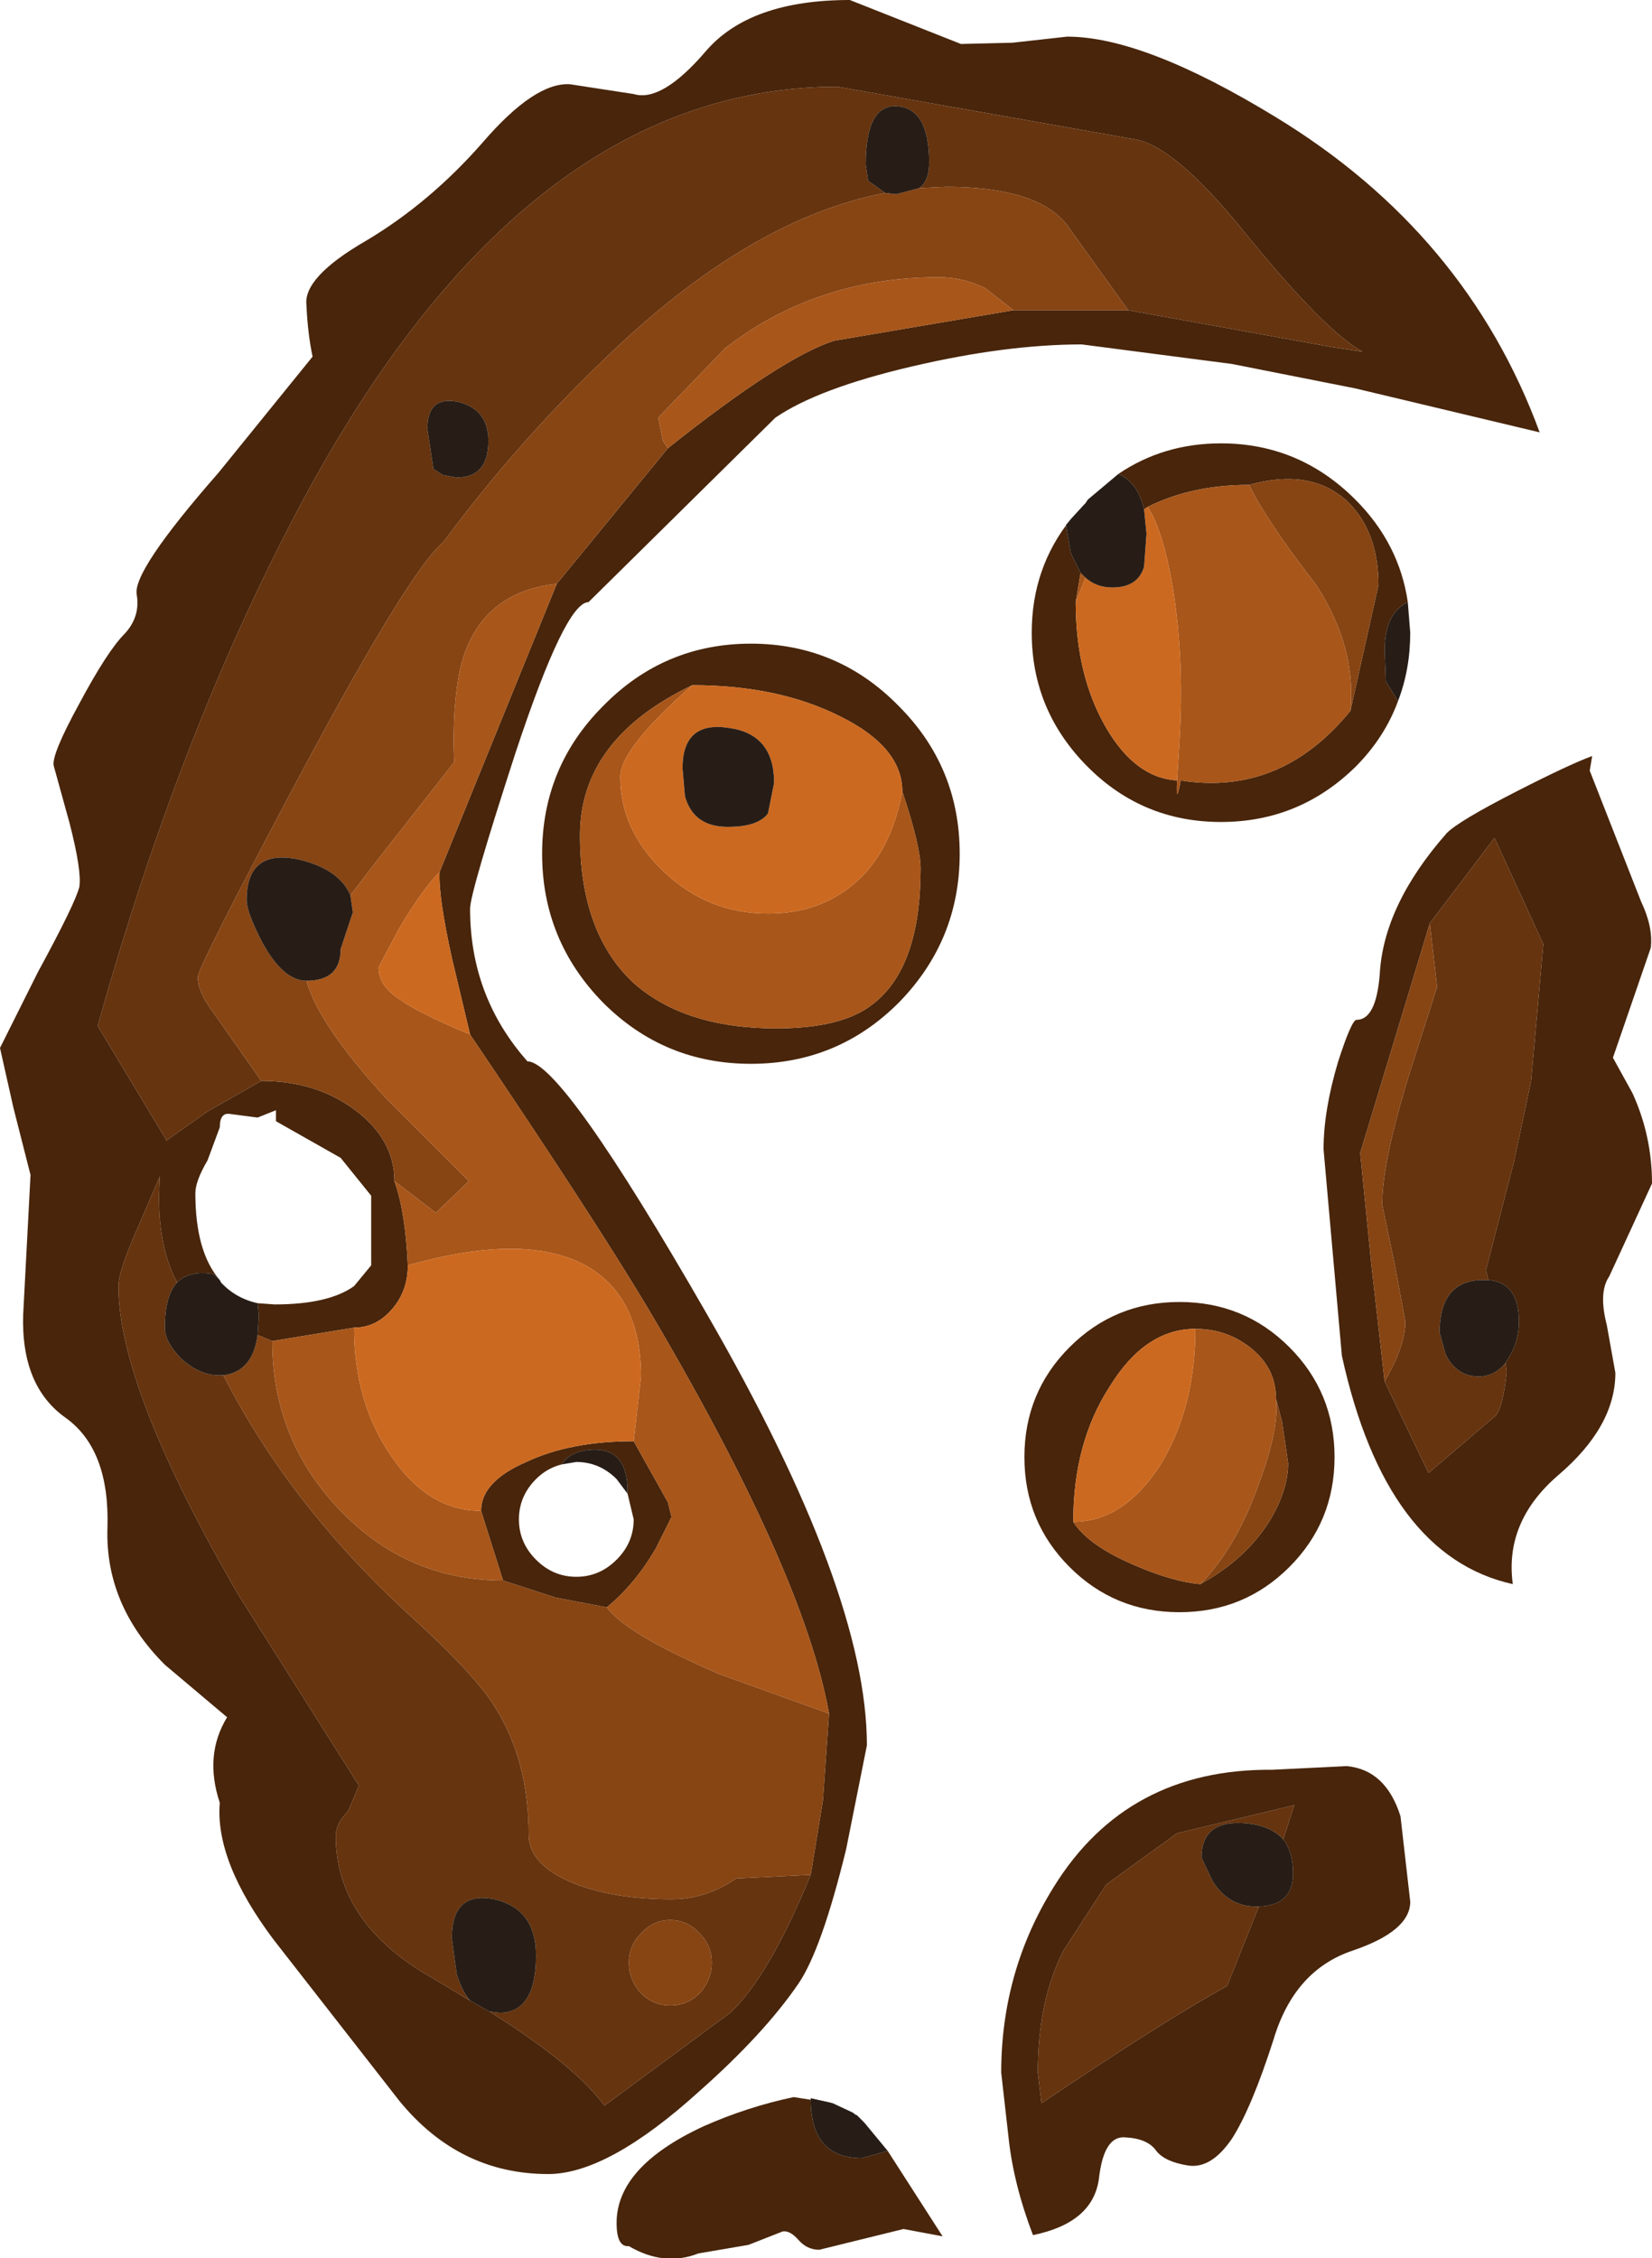 <?xml version="1.0" encoding="UTF-8" standalone="no"?>
<svg xmlns:ffdec="https://www.free-decompiler.com/flash" xmlns:xlink="http://www.w3.org/1999/xlink" ffdec:objectType="shape" height="92.45px" width="67.65px" xmlns="http://www.w3.org/2000/svg">
  <g transform="matrix(1.0, 0.0, 0.0, 1.0, -1.3, -1.45)">
    <path d="M42.75 3.2 L45.0 2.95 Q48.15 2.95 53.55 6.25 61.35 11.0 64.35 19.15 L56.8 17.35 51.75 16.35 45.6 15.55 Q42.5 15.55 38.65 16.45 34.8 17.35 33.05 18.55 L25.4 26.1 Q24.45 26.1 22.4 32.3 20.55 38.0 20.55 38.65 20.55 42.25 22.9 44.9 24.3 44.9 30.25 55.25 36.8 66.6 36.8 72.9 L35.95 77.15 Q34.95 81.25 34.0 82.65 32.6 84.7 29.95 87.05 26.2 90.45 23.75 90.45 20.1 90.45 17.65 87.45 L12.5 80.85 Q10.1 77.65 10.3 75.25 9.65 73.3 10.6 71.75 L8.05 69.6 Q5.6 67.15 5.7 64.0 5.8 60.8 4.0 59.5 2.15 58.2 2.25 55.25 L2.55 49.55 1.85 46.8 1.3 44.35 2.85 41.25 Q4.4 38.4 4.55 37.75 4.65 37.1 4.15 35.15 L3.5 32.8 Q3.4 32.35 4.55 30.25 5.7 28.1 6.4 27.4 7.05 26.7 6.9 25.8 6.7 24.85 10.25 20.8 L14.1 16.05 Q13.9 15.1 13.85 13.95 13.7 12.8 16.3 11.3 18.9 9.75 21.05 7.3 23.2 4.8 24.65 4.9 L27.25 5.3 Q28.4 5.65 30.2 3.55 32.0 1.45 36.1 1.45 L40.65 3.25 42.75 3.2 M42.8 14.15 L47.5 14.15 55.8 15.65 57.1 15.85 Q55.55 15.0 52.3 11.0 49.4 7.4 47.75 7.15 L35.6 5.0 Q22.55 5.0 13.35 22.6 8.6 31.65 5.3 43.45 L8.1 48.1 8.1 48.15 9.8 46.95 12.0 45.7 Q14.25 45.7 15.85 46.9 17.45 48.1 17.45 49.8 17.9 51.05 18.0 53.25 18.0 54.3 17.35 55.05 16.7 55.8 15.8 55.8 L12.45 56.35 11.85 56.1 11.9 55.3 11.85 54.8 12.55 54.85 Q14.75 54.85 15.8 54.1 L16.5 53.25 16.5 50.4 15.25 48.85 12.6 47.35 12.6 46.9 11.85 47.2 10.7 47.05 Q10.3 47.0 10.3 47.6 L9.8 48.95 Q9.3 49.8 9.3 50.3 9.3 52.7 10.3 53.85 L10.1 53.65 10.0 53.6 Q9.05 53.45 8.55 53.95 7.65 52.25 7.85 49.6 L6.9 51.8 Q6.15 53.5 6.15 54.1 6.15 58.3 11.1 66.8 L16.0 74.55 15.55 75.6 Q15.05 76.1 15.05 76.6 15.05 80.2 19.05 82.45 L20.55 83.35 21.35 83.8 Q24.85 86.0 26.05 87.65 L31.2 83.85 Q32.8 82.35 34.5 78.2 L35.0 75.15 35.25 71.6 Q34.2 65.75 27.8 54.95 25.55 51.2 20.55 43.8 L19.8 40.65 Q19.25 38.15 19.3 37.15 L24.1 25.35 28.65 19.8 Q33.3 16.1 35.45 15.4 L42.8 14.15 M45.15 22.7 L44.95 22.95 45.15 24.1 45.55 24.9 45.35 26.1 Q45.35 29.1 46.6 31.25 47.8 33.3 49.5 33.4 49.45 34.5 49.65 33.4 53.75 34.05 56.6 30.55 L57.75 25.4 Q57.75 23.2 56.45 21.95 54.95 20.6 52.45 21.3 50.1 21.3 48.3 22.2 L48.15 22.3 Q47.9 21.2 47.1 20.85 48.95 19.6 51.3 19.6 54.5 19.6 56.8 21.9 58.6 23.7 58.95 26.1 58.0 26.55 58.0 28.1 L58.05 29.35 58.55 30.15 Q58.0 31.65 56.8 32.85 54.5 35.1 51.3 35.1 48.1 35.1 45.85 32.85 43.55 30.55 43.55 27.35 43.55 24.7 45.15 22.7 M58.0 58.0 L59.8 61.75 62.55 59.4 Q62.85 59.05 63.0 57.6 L62.95 57.25 63.1 57.0 Q63.5 56.35 63.5 55.55 63.5 53.95 62.25 53.85 L62.15 53.45 63.3 49.0 64.0 45.7 64.5 40.1 62.5 35.75 59.85 39.25 57.0 48.65 57.45 53.15 58.0 58.0 M56.85 43.2 Q57.65 43.2 57.8 41.35 57.95 38.5 60.55 35.55 61.05 35.05 63.4 33.85 65.55 32.75 66.5 32.4 L66.4 33.0 68.5 38.35 Q69.0 39.4 68.9 40.25 L67.35 44.75 68.15 46.2 Q68.95 47.95 68.95 49.9 L67.2 53.7 Q66.75 54.35 67.1 55.7 L67.45 57.65 Q67.45 59.85 65.1 61.85 62.9 63.75 63.25 66.3 58.05 65.15 56.25 56.95 L55.5 48.5 Q55.5 46.9 56.1 44.9 56.65 43.2 56.85 43.2 M32.05 27.8 Q35.6 27.8 38.1 30.35 40.6 32.85 40.6 36.4 40.6 39.95 38.1 42.5 35.6 45.0 32.05 45.0 28.5 45.0 26.0 42.5 23.5 39.95 23.5 36.4 23.5 32.85 26.0 30.35 28.5 27.8 32.05 27.8 M38.25 33.85 Q38.25 32.05 35.75 30.8 33.2 29.5 29.65 29.5 25.05 31.7 25.05 35.65 25.05 39.6 27.2 41.65 29.3 43.55 33.1 43.55 35.8 43.55 37.05 42.55 39.0 41.05 39.0 37.0 39.0 36.1 38.25 33.85 M21.0 63.3 Q21.0 62.1 22.85 61.3 24.65 60.45 27.25 60.45 L28.65 62.95 28.8 63.55 28.15 64.85 Q27.3 66.3 26.15 67.25 L24.05 66.85 21.9 66.15 21.0 63.3 M27.0 62.6 L27.0 62.5 Q27.0 60.7 25.5 60.8 24.65 60.85 24.3 61.4 23.7 61.55 23.25 62.0 22.55 62.7 22.55 63.65 22.55 64.6 23.25 65.3 23.95 66.0 24.9 66.0 25.85 66.0 26.55 65.3 27.25 64.6 27.25 63.65 L27.0 62.6 M37.65 89.5 L39.9 93.0 38.3 92.7 34.85 93.55 Q34.35 93.55 34.0 93.15 33.65 92.75 33.35 92.8 L31.95 93.35 29.9 93.7 Q28.5 94.25 27.05 93.4 26.55 93.45 26.55 92.45 26.55 90.15 30.1 88.5 31.9 87.7 33.8 87.3 L35.4 87.55 34.5 87.35 34.5 87.4 Q34.5 89.8 36.6 89.8 L37.65 89.5 M50.45 66.3 Q52.3 65.3 53.3 63.7 54.05 62.45 54.05 61.35 L53.8 59.65 53.55 58.7 Q53.55 57.5 52.6 56.7 51.6 55.85 50.25 55.85 48.2 55.85 46.75 58.2 45.25 60.5 45.25 63.75 45.85 64.7 47.7 65.5 49.3 66.2 50.45 66.3 M54.1 56.6 Q55.95 58.45 55.95 61.1 55.95 63.75 54.1 65.6 52.25 67.45 49.6 67.45 46.95 67.45 45.1 65.6 43.25 63.75 43.25 61.1 43.25 58.45 45.1 56.6 46.95 54.75 49.6 54.75 52.25 54.75 54.1 56.6 M56.45 73.75 Q58.05 73.9 58.65 75.8 L59.05 79.3 Q59.05 80.5 56.7 81.3 54.3 82.1 53.45 84.95 52.55 87.75 51.75 89.0 50.9 90.25 49.95 90.1 49.0 89.95 48.65 89.5 48.3 89.0 47.4 88.95 46.5 88.85 46.3 90.65 46.05 92.45 43.6 92.95 42.8 90.85 42.6 88.95 L42.3 86.3 Q42.3 82.15 44.45 78.7 47.45 73.85 53.4 73.9 L56.45 73.75 M52.85 79.5 Q54.25 79.45 54.25 78.15 54.25 77.25 53.85 76.75 L54.3 75.35 49.5 76.5 46.6 78.6 44.85 81.3 Q43.8 83.35 43.8 86.3 L43.95 87.55 Q49.0 84.15 51.55 82.75 L52.85 79.5" fill="#48250b" fill-rule="evenodd" stroke="none"/>
    <path d="M47.5 14.15 L44.95 10.6 Q43.7 9.1 40.05 9.1 L38.95 9.15 Q39.35 8.85 39.35 8.1 39.35 5.9 38.05 5.8 36.75 5.7 36.75 8.2 L36.85 8.85 37.55 9.35 Q32.0 10.4 26.1 16.1 22.4 19.65 19.45 23.65 18.1 24.75 13.6 33.15 9.4 41.05 9.4 41.45 9.4 42.05 10.0 42.85 L12.0 45.7 9.8 46.95 8.1 48.15 8.1 48.1 5.3 43.45 Q8.6 31.65 13.35 22.6 22.55 5.0 35.6 5.0 L47.75 7.15 Q49.4 7.4 52.3 11.0 55.55 15.0 57.1 15.85 L55.8 15.65 47.5 14.15 M58.0 58.0 Q58.85 56.55 58.85 55.55 L58.4 53.15 57.9 50.75 Q57.9 49.0 59.05 45.3 L60.15 41.85 59.85 39.25 62.5 35.75 64.5 40.1 64.0 45.7 63.3 49.0 62.15 53.45 62.25 53.85 61.9 53.85 Q60.25 53.95 60.25 56.0 L60.5 56.9 Q60.95 57.8 61.85 57.8 62.5 57.8 62.95 57.25 L63.0 57.6 Q62.85 59.05 62.55 59.4 L59.8 61.75 58.0 58.0 M19.45 20.9 L20.0 21.0 Q21.3 21.0 21.3 19.5 21.3 18.2 20.05 17.9 18.8 17.65 18.8 19.0 L19.05 20.65 19.45 20.9 M34.5 78.2 Q32.8 82.35 31.2 83.85 L26.05 87.65 Q24.85 86.0 21.35 83.8 L21.75 83.85 Q23.25 83.85 23.25 81.5 23.25 79.6 21.55 79.2 19.8 78.85 19.8 80.8 L20.0 82.25 Q20.2 82.95 20.55 83.35 L19.05 82.45 Q15.05 80.2 15.05 76.6 15.05 76.1 15.55 75.6 L16.0 74.55 11.1 66.8 Q6.15 58.3 6.15 54.1 6.15 53.5 6.9 51.8 L7.85 49.6 Q7.65 52.25 8.55 53.95 8.05 54.5 8.05 55.8 8.05 56.4 8.75 57.1 9.5 57.75 10.25 57.75 L10.45 57.75 Q13.15 63.05 18.05 67.55 20.7 69.95 21.55 71.3 22.95 73.5 22.95 76.55 22.95 77.8 24.8 78.55 26.45 79.2 28.8 79.2 30.2 79.2 31.45 78.35 L34.5 78.2 M27.55 83.05 Q28.05 83.55 28.75 83.55 29.45 83.55 29.95 83.05 30.45 82.5 30.45 81.8 30.45 81.1 29.95 80.6 29.45 80.05 28.75 80.05 28.05 80.05 27.55 80.6 27.05 81.1 27.05 81.8 27.05 82.5 27.55 83.05 M52.85 79.5 L51.55 82.75 Q49.0 84.15 43.95 87.55 L43.8 86.3 Q43.8 83.35 44.85 81.3 L46.6 78.6 49.5 76.5 54.3 75.35 53.85 76.75 Q53.35 76.2 52.4 76.1 50.5 75.9 50.5 77.5 L50.95 78.45 Q51.6 79.5 52.75 79.5 L52.85 79.5" fill="#66340f" fill-rule="evenodd" stroke="none"/>
    <path d="M42.8 14.15 L41.65 13.25 Q40.75 12.8 39.75 12.8 34.75 12.8 31.0 15.7 L28.25 18.55 28.45 19.5 28.65 19.8 24.1 25.35 Q20.9 25.7 20.15 28.8 19.8 30.45 19.9 32.65 L16.8 36.6 15.65 38.1 Q15.2 37.05 13.6 36.65 11.4 36.15 11.4 38.3 11.4 38.8 12.05 40.05 12.9 41.6 13.85 41.6 14.35 43.4 17.1 46.4 L20.5 49.8 19.15 51.1 17.45 49.8 Q17.45 48.1 15.85 46.9 14.25 45.7 12.0 45.7 L10.0 42.85 Q9.4 42.05 9.4 41.45 9.4 41.05 13.6 33.15 18.1 24.75 19.45 23.65 22.4 19.65 26.1 16.1 32.0 10.4 37.55 9.35 L38.0 9.4 38.95 9.15 40.05 9.1 Q43.7 9.1 44.95 10.6 L47.5 14.15 42.8 14.15 M52.45 21.3 Q54.95 20.6 56.45 21.95 57.75 23.2 57.75 25.4 L56.6 30.55 Q56.85 27.95 55.2 25.4 53.15 22.75 52.45 21.3 M59.85 39.25 L60.15 41.85 59.05 45.3 Q57.9 49.0 57.9 50.75 L58.4 53.15 58.85 55.55 Q58.85 56.55 58.0 58.0 L57.45 53.15 57.0 48.65 59.85 39.25 M35.25 71.6 L35.0 75.15 34.5 78.2 31.45 78.35 Q30.2 79.2 28.8 79.2 26.45 79.2 24.8 78.55 22.95 77.8 22.95 76.55 22.95 73.5 21.55 71.3 20.7 69.95 18.05 67.55 13.15 63.05 10.45 57.75 11.65 57.6 11.85 56.1 L12.45 56.35 Q12.45 60.4 15.25 63.3 18.0 66.15 21.9 66.15 L24.05 66.85 26.15 67.25 Q26.95 68.35 30.8 70.0 L35.25 71.6 M27.55 83.05 Q27.05 82.5 27.05 81.8 27.05 81.1 27.55 80.6 28.05 80.05 28.75 80.05 29.45 80.05 29.95 80.6 30.45 81.1 30.45 81.8 30.45 82.5 29.95 83.05 29.45 83.55 28.75 83.55 28.05 83.55 27.55 83.05 M53.55 58.7 L53.8 59.65 54.05 61.35 Q54.05 62.45 53.3 63.7 52.3 65.3 50.45 66.3 51.9 64.85 52.85 62.2 53.7 59.9 53.55 58.7" fill="#874514" fill-rule="evenodd" stroke="none"/>
    <path d="M28.65 19.8 L28.45 19.5 28.25 18.55 31.0 15.7 Q34.75 12.8 39.75 12.8 40.75 12.8 41.65 13.25 L42.8 14.15 35.45 15.4 Q33.3 16.1 28.65 19.8 M17.45 49.8 L19.15 51.1 20.5 49.8 17.1 46.4 Q14.35 43.4 13.85 41.6 15.25 41.6 15.25 40.3 L15.5 39.55 15.75 38.8 15.65 38.1 16.8 36.6 19.9 32.65 Q19.8 30.45 20.15 28.8 20.9 25.7 24.1 25.35 L19.3 37.15 Q18.6 37.85 17.65 39.45 L16.8 41.05 Q16.8 41.8 17.65 42.35 18.4 42.9 20.55 43.8 25.55 51.2 27.8 54.95 34.2 65.75 35.25 71.6 L30.8 70.0 Q26.95 68.35 26.15 67.25 27.3 66.3 28.15 64.85 L28.8 63.55 28.65 62.95 27.25 60.45 27.55 57.8 Q27.55 54.65 25.45 53.35 22.95 51.85 18.0 53.25 17.9 51.05 17.45 49.8 M45.55 24.9 L45.75 25.1 45.35 26.1 45.55 24.9 M52.45 21.3 Q53.15 22.75 55.2 25.4 56.85 27.95 56.6 30.55 53.75 34.05 49.65 33.4 49.45 34.5 49.5 33.4 L49.6 31.8 Q49.8 28.55 49.35 25.65 48.95 23.2 48.3 22.2 50.1 21.3 52.45 21.3 M12.45 56.35 L15.8 55.8 Q15.8 58.9 17.35 61.1 18.85 63.3 21.0 63.3 L21.9 66.15 Q18.0 66.15 15.25 63.3 12.45 60.4 12.45 56.35 M38.25 33.85 Q39.0 36.1 39.0 37.0 39.0 41.05 37.05 42.55 35.8 43.55 33.1 43.55 29.3 43.55 27.2 41.65 25.05 39.6 25.05 35.65 25.05 31.7 29.65 29.5 26.7 32.1 26.7 33.25 26.7 35.45 28.5 37.15 30.3 38.85 32.75 38.85 34.45 38.85 35.7 38.05 37.7 36.8 38.25 33.85 M50.45 66.3 Q49.3 66.2 47.7 65.5 45.85 64.7 45.25 63.75 47.3 63.75 48.8 61.45 50.25 59.1 50.25 55.85 51.6 55.85 52.6 56.7 53.55 57.5 53.55 58.7 53.7 59.9 52.85 62.2 51.9 64.85 50.45 66.3" fill="#a8561a" fill-rule="evenodd" stroke="none"/>
    <path d="M45.75 25.1 Q46.2 25.5 46.85 25.5 47.9 25.5 48.15 24.65 L48.25 23.3 48.15 22.3 48.3 22.2 Q48.95 23.2 49.35 25.65 49.8 28.55 49.6 31.8 L49.5 33.4 Q47.8 33.3 46.6 31.25 45.35 29.1 45.35 26.1 L45.75 25.1 M19.3 37.15 Q19.25 38.15 19.8 40.65 L20.55 43.8 Q18.4 42.9 17.65 42.35 16.8 41.8 16.8 41.05 L17.65 39.45 Q18.6 37.85 19.3 37.15 M15.8 55.8 Q16.7 55.8 17.35 55.05 18.0 54.3 18.0 53.25 22.95 51.85 25.45 53.35 27.55 54.65 27.55 57.8 L27.25 60.45 Q24.65 60.45 22.85 61.3 21.0 62.1 21.0 63.3 18.85 63.3 17.35 61.1 15.8 58.9 15.8 55.8 M29.65 29.5 Q33.2 29.5 35.75 30.8 38.25 32.05 38.25 33.85 37.7 36.8 35.7 38.05 34.45 38.85 32.75 38.85 30.3 38.85 28.5 37.15 26.7 35.45 26.7 33.25 26.7 32.1 29.65 29.5 M31.1 35.3 Q32.35 35.3 32.75 34.75 L33.0 33.5 Q33.0 31.5 31.15 31.25 29.25 30.95 29.25 32.9 L29.35 34.05 Q29.7 35.3 31.1 35.3 M45.25 63.75 Q45.25 60.5 46.75 58.2 48.2 55.85 50.25 55.85 50.25 59.1 48.8 61.45 47.3 63.75 45.25 63.75" fill="#cc6920" fill-rule="evenodd" stroke="none"/>
    <path d="M38.95 9.15 L38.0 9.4 37.55 9.35 36.85 8.85 36.75 8.2 Q36.75 5.7 38.05 5.8 39.35 5.9 39.35 8.1 39.35 8.85 38.95 9.15 M13.85 41.6 Q12.9 41.6 12.05 40.05 11.4 38.8 11.4 38.3 11.4 36.15 13.6 36.65 15.2 37.05 15.65 38.1 L15.75 38.8 15.5 39.55 15.25 40.3 Q15.25 41.6 13.85 41.6 M45.55 24.9 L45.15 24.1 44.95 22.95 45.15 22.7 45.7 22.1 45.75 22.05 45.85 21.9 47.1 20.85 Q47.9 21.2 48.15 22.3 L48.25 23.3 48.15 24.65 Q47.9 25.5 46.85 25.5 46.2 25.5 45.75 25.1 L45.55 24.9 M58.55 30.15 L58.05 29.35 58.0 28.1 Q58.0 26.55 58.95 26.1 L59.05 27.35 Q59.05 28.85 58.55 30.15 M62.95 57.25 Q62.5 57.8 61.85 57.8 60.95 57.8 60.5 56.9 L60.25 56.0 Q60.25 53.95 61.9 53.85 L62.25 53.85 Q63.5 53.95 63.5 55.55 63.5 56.35 63.1 57.0 L62.95 57.25 M19.45 20.9 L19.05 20.65 18.8 19.0 Q18.8 17.65 20.05 17.9 21.3 18.2 21.3 19.5 21.3 21.0 20.0 21.0 L19.45 20.9 M21.35 83.8 L20.55 83.35 Q20.2 82.95 20.0 82.25 L19.8 80.8 Q19.8 78.85 21.55 79.2 23.25 79.6 23.25 81.5 23.25 83.85 21.75 83.85 L21.35 83.8 M8.55 53.95 Q9.05 53.45 10.0 53.6 L10.1 53.65 10.3 53.85 10.35 53.95 Q10.95 54.6 11.85 54.8 L11.9 55.3 11.85 56.1 Q11.65 57.6 10.45 57.75 L10.25 57.75 Q9.5 57.75 8.75 57.1 8.05 56.4 8.05 55.8 8.05 54.5 8.55 53.95 M31.1 35.3 Q29.7 35.3 29.35 34.05 L29.25 32.9 Q29.25 30.95 31.15 31.25 33.0 31.5 33.0 33.5 L32.75 34.75 Q32.35 35.3 31.1 35.3 M24.3 61.4 Q24.65 60.85 25.5 60.8 27.0 60.7 27.0 62.5 L27.0 62.6 26.55 62.0 Q25.85 61.3 24.9 61.3 L24.3 61.4 M35.4 87.55 L36.15 87.9 36.25 87.95 36.3 88.0 36.4 88.05 36.5 88.15 36.7 88.35 37.65 89.5 36.6 89.8 Q34.5 89.8 34.5 87.4 L34.5 87.35 35.4 87.55 M53.85 76.75 Q54.25 77.25 54.25 78.15 54.25 79.45 52.85 79.5 L52.75 79.5 Q51.6 79.5 50.95 78.45 L50.5 77.5 Q50.5 75.9 52.4 76.1 53.35 76.2 53.85 76.75" fill="#271d16" fill-rule="evenodd" stroke="none"/>
  </g>
</svg>
